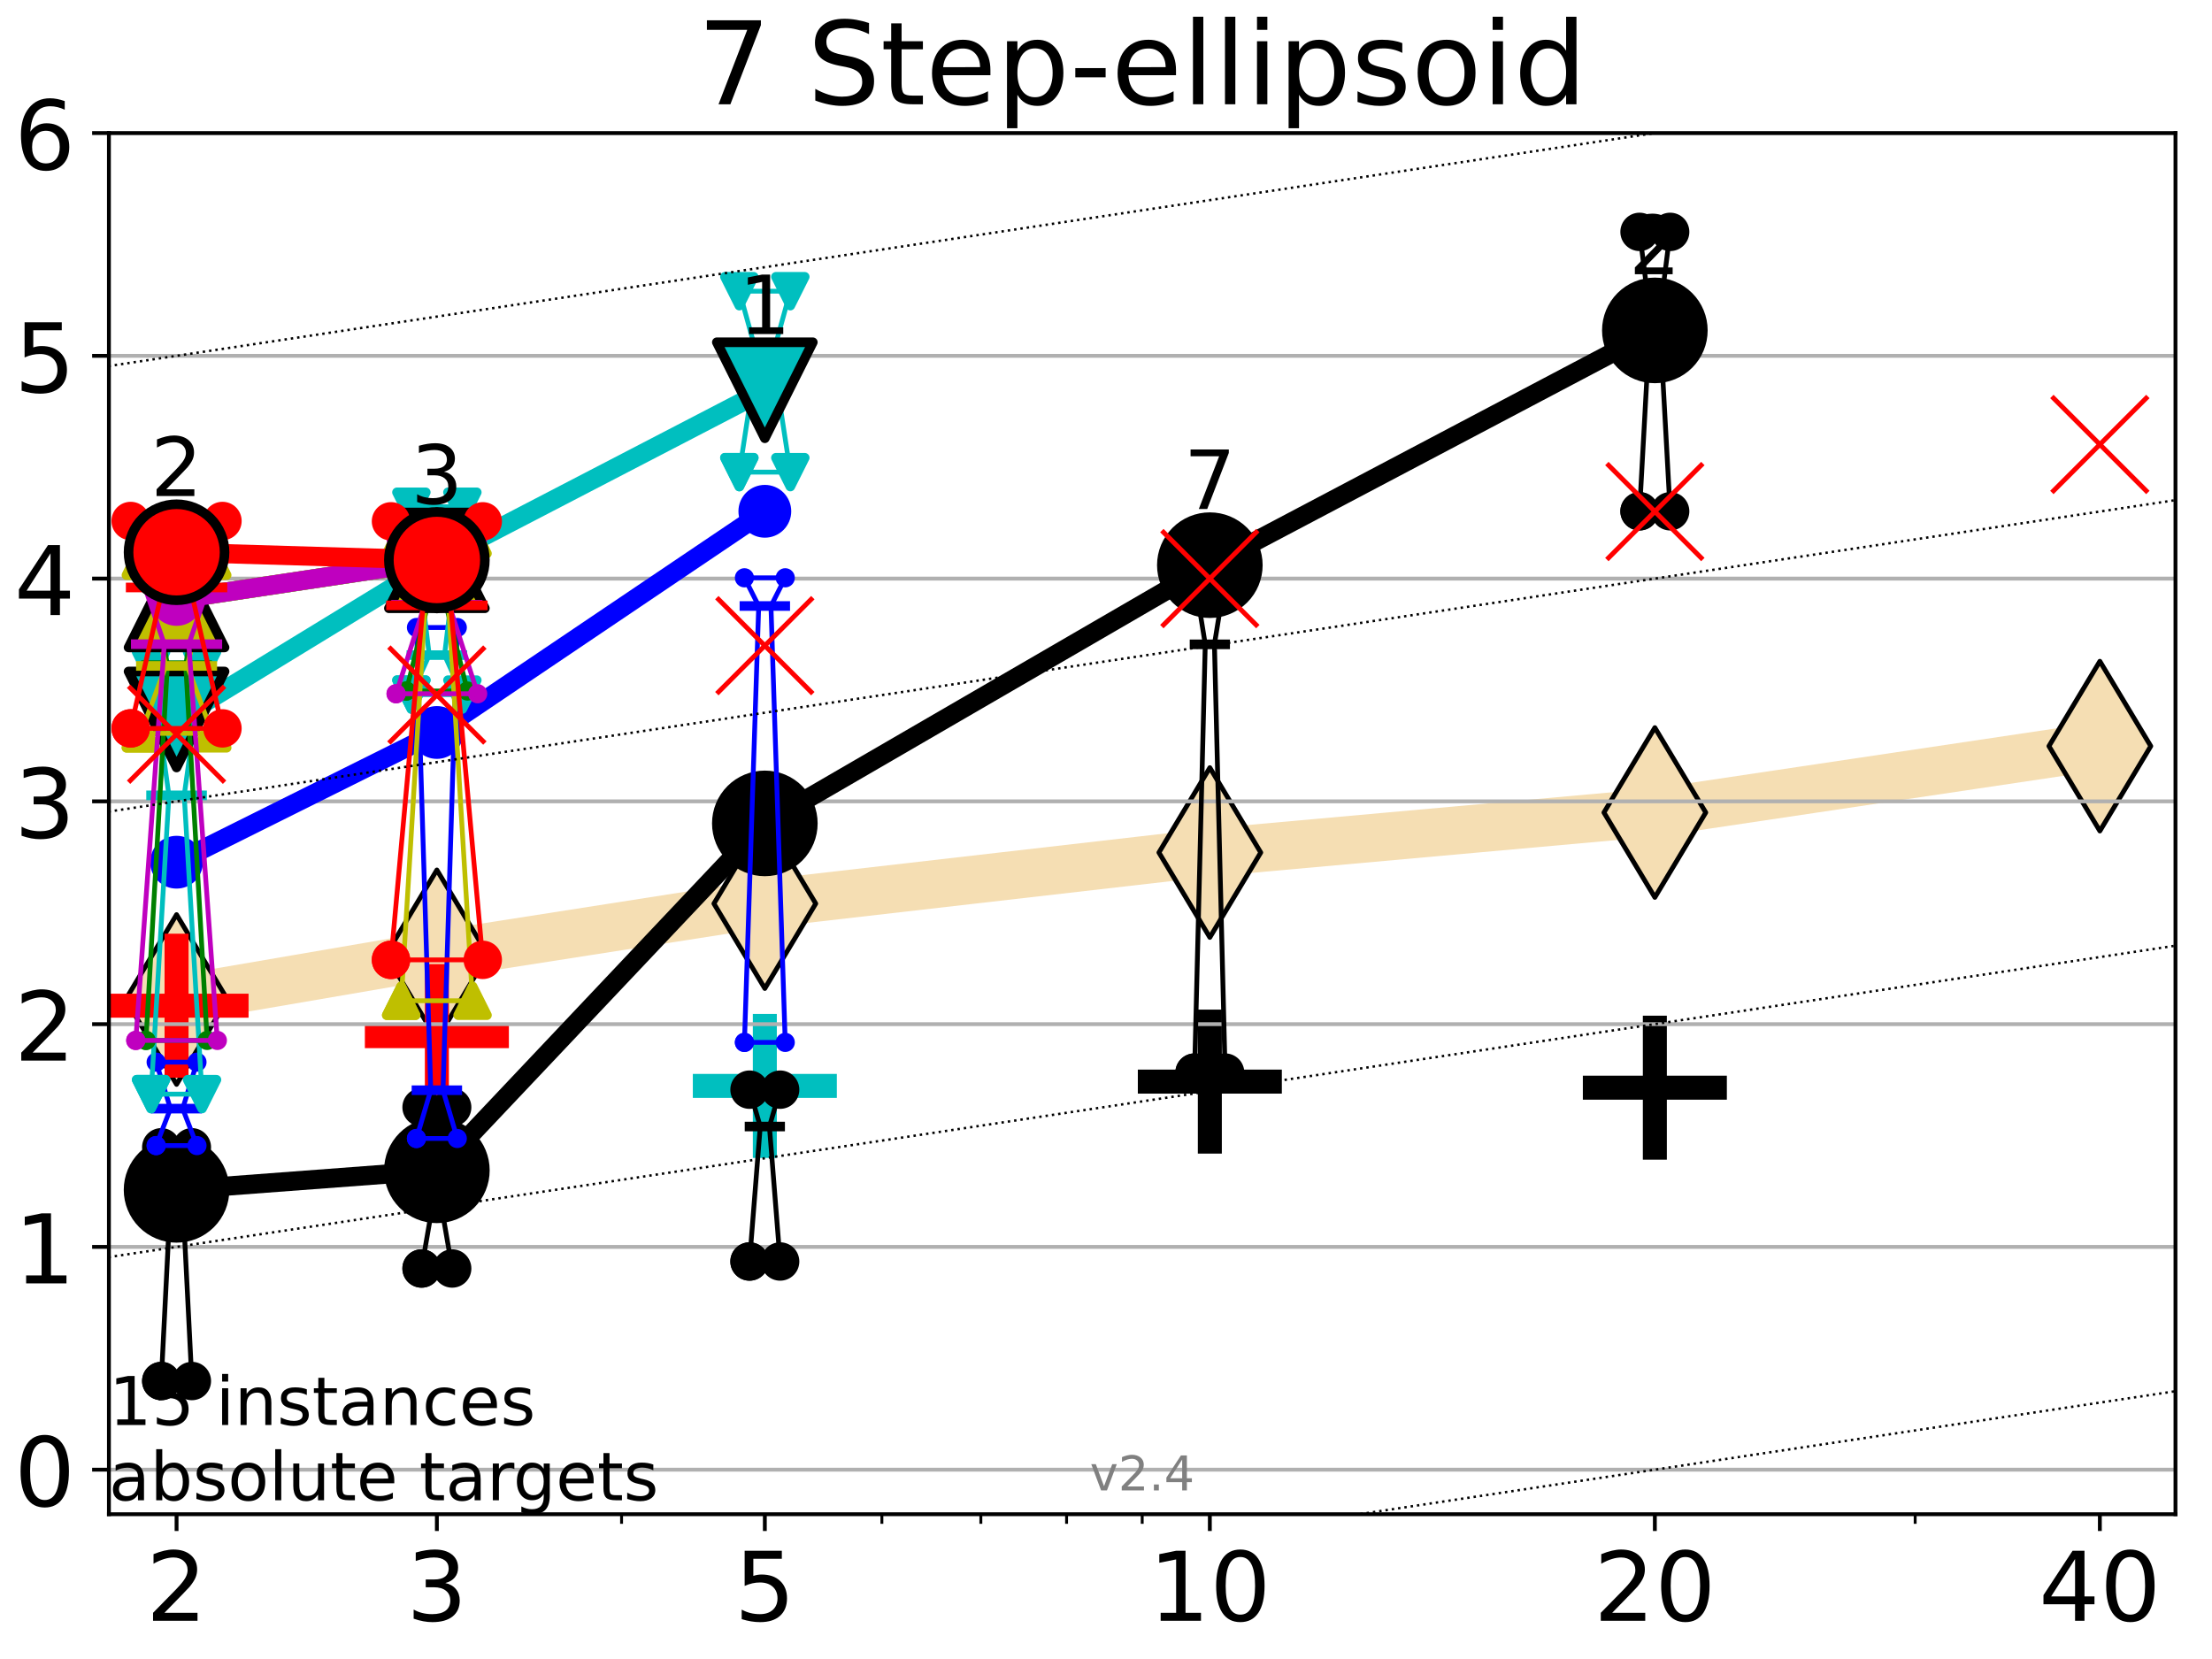<?xml version="1.0" encoding="utf-8" standalone="no"?>
<!DOCTYPE svg PUBLIC "-//W3C//DTD SVG 1.1//EN"
  "http://www.w3.org/Graphics/SVG/1.1/DTD/svg11.dtd">
<!-- Created with matplotlib (https://matplotlib.org/) -->
<svg height="345.6pt" version="1.1" viewBox="0 0 460.8 345.6" width="460.8pt" xmlns="http://www.w3.org/2000/svg" xmlns:xlink="http://www.w3.org/1999/xlink">
 <defs>
  <style type="text/css">*{stroke-linecap:butt;stroke-linejoin:round;}</style>
 </defs>
 <g id="figure_1">
  <g id="patch_1">
   <path d="M 0 345.6 
L 460.8 345.6 
L 460.8 0 
L 0 0 
z
" style="fill:#ffffff;"/>
  </g>
  <g id="axes_1">
   <g id="patch_2">
    <path d="M 22.69 315.44 
L 453.192 315.44 
L 453.192 27.72 
L 22.69 27.72 
z
" style="fill:#ffffff;"/>
   </g>
   <g id="line2d_1">
    <path clip-path="url(#pb4ee388219)" d="M 36.781 208.214 
L 91.009 198.911 
L 159.329 188.236 
L 252.032 177.597 
L 344.736 169.262 
L 437.439 155.432 
" style="fill:none;stroke:#f5deb3;stroke-linecap:square;stroke-width:10;"/>
    <defs>
     <path d="M -0 17.678 
L 10.607 0 
L 0 -17.678 
L -10.607 -0 
z
" id="me7c5d4f918" style="stroke:#000000;stroke-linejoin:miter;"/>
    </defs>
    <g clip-path="url(#pb4ee388219)">
     <use style="fill:#f5deb3;stroke:#000000;stroke-linejoin:miter;" x="36.781" xlink:href="#me7c5d4f918" y="208.214"/>
     <use style="fill:#f5deb3;stroke:#000000;stroke-linejoin:miter;" x="91.009" xlink:href="#me7c5d4f918" y="198.911"/>
     <use style="fill:#f5deb3;stroke:#000000;stroke-linejoin:miter;" x="159.329" xlink:href="#me7c5d4f918" y="188.236"/>
     <use style="fill:#f5deb3;stroke:#000000;stroke-linejoin:miter;" x="252.032" xlink:href="#me7c5d4f918" y="177.597"/>
     <use style="fill:#f5deb3;stroke:#000000;stroke-linejoin:miter;" x="344.736" xlink:href="#me7c5d4f918" y="169.262"/>
     <use style="fill:#f5deb3;stroke:#000000;stroke-linejoin:miter;" x="437.439" xlink:href="#me7c5d4f918" y="155.432"/>
    </g>
   </g>
   <g id="line2d_2">
    <defs>
     <path d="M -15 0 
L 15 0 
M 0 15 
L 0 -15 
" id="m75d0fea037" style="stroke:#00bfbf;stroke-width:5;"/>
    </defs>
    <g clip-path="url(#pb4ee388219)">
     <use style="fill:#00bfbf;stroke:#00bfbf;stroke-width:5;" x="159.329" xlink:href="#m75d0fea037" y="226.217"/>
    </g>
   </g>
   <g id="line2d_3">
    <defs>
     <path d="M -15 0 
L 15 0 
M 0 15 
L 0 -15 
" id="mcc0f6abd89" style="stroke:#000000;stroke-width:5;"/>
    </defs>
    <g clip-path="url(#pb4ee388219)">
     <use style="stroke:#000000;stroke-width:5;" x="252.032" xlink:href="#mcc0f6abd89" y="225.322"/>
    </g>
   </g>
   <g id="line2d_4">
    <g clip-path="url(#pb4ee388219)">
     <use style="stroke:#000000;stroke-width:5;" x="344.736" xlink:href="#mcc0f6abd89" y="226.583"/>
    </g>
   </g>
   <g id="line2d_5">
    <defs>
     <path d="M -15 0 
L 15 0 
M 0 15 
L 0 -15 
" id="m96f6a6eb17" style="stroke:#ff0000;stroke-width:5;"/>
    </defs>
    <g clip-path="url(#pb4ee388219)">
     <use style="fill:#ff0000;stroke:#ff0000;stroke-width:5;" x="36.781" xlink:href="#m96f6a6eb17" y="209.504"/>
    </g>
   </g>
   <g id="line2d_6">
    <g clip-path="url(#pb4ee388219)">
     <use style="fill:#ff0000;stroke:#ff0000;stroke-width:5;" x="91.009" xlink:href="#m96f6a6eb17" y="215.846"/>
    </g>
   </g>
   <g id="matplotlib.axis_1">
    <g id="xtick_1">
     <g id="line2d_7">
      <defs>
       <path d="M 0 0 
L 0 3.5 
" id="mf4e83349a0" style="stroke:#000000;stroke-width:0.8;"/>
      </defs>
      <g>
       <use style="stroke:#000000;stroke-width:0.8;" x="36.781" xlink:href="#mf4e83349a0" y="315.44"/>
      </g>
     </g>
     <g id="text_1">
      <!-- 2 -->
      <g transform="translate(30.419 337.637)scale(0.2 -0.2)">
       <defs>
        <path d="M 19.188 8.297 
L 53.609 8.297 
L 53.609 0 
L 7.328 0 
L 7.328 8.297 
Q 12.938 14.109 22.625 23.891 
Q 32.328 33.688 34.812 36.531 
Q 39.547 41.844 41.422 45.531 
Q 43.312 49.219 43.312 52.781 
Q 43.312 58.594 39.234 62.25 
Q 35.156 65.922 28.609 65.922 
Q 23.969 65.922 18.812 64.312 
Q 13.672 62.703 7.812 59.422 
L 7.812 69.391 
Q 13.766 71.781 18.938 73 
Q 24.125 74.219 28.422 74.219 
Q 39.75 74.219 46.484 68.547 
Q 53.219 62.891 53.219 53.422 
Q 53.219 48.922 51.531 44.891 
Q 49.859 40.875 45.406 35.406 
Q 44.188 33.984 37.641 27.219 
Q 31.109 20.453 19.188 8.297 
z
" id="DejaVuSans-50"/>
       </defs>
       <use xlink:href="#DejaVuSans-50"/>
      </g>
     </g>
    </g>
    <g id="xtick_2">
     <g id="line2d_8">
      <g>
       <use style="stroke:#000000;stroke-width:0.8;" x="91.009" xlink:href="#mf4e83349a0" y="315.44"/>
      </g>
     </g>
     <g id="text_2">
      <!-- 3 -->
      <g transform="translate(84.647 337.637)scale(0.2 -0.2)">
       <defs>
        <path d="M 40.578 39.312 
Q 47.656 37.797 51.625 33 
Q 55.609 28.219 55.609 21.188 
Q 55.609 10.406 48.188 4.484 
Q 40.766 -1.422 27.094 -1.422 
Q 22.516 -1.422 17.656 -0.516 
Q 12.797 0.391 7.625 2.203 
L 7.625 11.719 
Q 11.719 9.328 16.594 8.109 
Q 21.484 6.891 26.812 6.891 
Q 36.078 6.891 40.938 10.547 
Q 45.797 14.203 45.797 21.188 
Q 45.797 27.641 41.281 31.266 
Q 36.766 34.906 28.719 34.906 
L 20.219 34.906 
L 20.219 43.016 
L 29.109 43.016 
Q 36.375 43.016 40.234 45.922 
Q 44.094 48.828 44.094 54.297 
Q 44.094 59.906 40.109 62.906 
Q 36.141 65.922 28.719 65.922 
Q 24.656 65.922 20.016 65.031 
Q 15.375 64.156 9.812 62.312 
L 9.812 71.094 
Q 15.438 72.656 20.344 73.438 
Q 25.25 74.219 29.594 74.219 
Q 40.828 74.219 47.359 69.109 
Q 53.906 64.016 53.906 55.328 
Q 53.906 49.266 50.438 45.094 
Q 46.969 40.922 40.578 39.312 
z
" id="DejaVuSans-51"/>
       </defs>
       <use xlink:href="#DejaVuSans-51"/>
      </g>
     </g>
    </g>
    <g id="xtick_3">
     <g id="line2d_9">
      <g>
       <use style="stroke:#000000;stroke-width:0.8;" x="159.329" xlink:href="#mf4e83349a0" y="315.44"/>
      </g>
     </g>
     <g id="text_3">
      <!-- 5 -->
      <g transform="translate(152.966 337.637)scale(0.2 -0.2)">
       <defs>
        <path d="M 10.797 72.906 
L 49.516 72.906 
L 49.516 64.594 
L 19.828 64.594 
L 19.828 46.734 
Q 21.969 47.469 24.109 47.828 
Q 26.266 48.188 28.422 48.188 
Q 40.625 48.188 47.75 41.5 
Q 54.891 34.812 54.891 23.391 
Q 54.891 11.625 47.562 5.094 
Q 40.234 -1.422 26.906 -1.422 
Q 22.312 -1.422 17.547 -0.641 
Q 12.797 0.141 7.719 1.703 
L 7.719 11.625 
Q 12.109 9.234 16.797 8.062 
Q 21.484 6.891 26.703 6.891 
Q 35.156 6.891 40.078 11.328 
Q 45.016 15.766 45.016 23.391 
Q 45.016 31 40.078 35.438 
Q 35.156 39.891 26.703 39.891 
Q 22.75 39.891 18.812 39.016 
Q 14.891 38.141 10.797 36.281 
z
" id="DejaVuSans-53"/>
       </defs>
       <use xlink:href="#DejaVuSans-53"/>
      </g>
     </g>
    </g>
    <g id="xtick_4">
     <g id="line2d_10">
      <g>
       <use style="stroke:#000000;stroke-width:0.8;" x="252.032" xlink:href="#mf4e83349a0" y="315.44"/>
      </g>
     </g>
     <g id="text_4">
      <!-- 10 -->
      <g transform="translate(239.307 337.637)scale(0.2 -0.2)">
       <defs>
        <path d="M 12.406 8.297 
L 28.516 8.297 
L 28.516 63.922 
L 10.984 60.406 
L 10.984 69.391 
L 28.422 72.906 
L 38.281 72.906 
L 38.281 8.297 
L 54.391 8.297 
L 54.391 0 
L 12.406 0 
z
" id="DejaVuSans-49"/>
        <path d="M 31.781 66.406 
Q 24.172 66.406 20.328 58.906 
Q 16.5 51.422 16.5 36.375 
Q 16.5 21.391 20.328 13.891 
Q 24.172 6.391 31.781 6.391 
Q 39.453 6.391 43.281 13.891 
Q 47.125 21.391 47.125 36.375 
Q 47.125 51.422 43.281 58.906 
Q 39.453 66.406 31.781 66.406 
z
M 31.781 74.219 
Q 44.047 74.219 50.516 64.516 
Q 56.984 54.828 56.984 36.375 
Q 56.984 17.969 50.516 8.266 
Q 44.047 -1.422 31.781 -1.422 
Q 19.531 -1.422 13.062 8.266 
Q 6.594 17.969 6.594 36.375 
Q 6.594 54.828 13.062 64.516 
Q 19.531 74.219 31.781 74.219 
z
" id="DejaVuSans-48"/>
       </defs>
       <use xlink:href="#DejaVuSans-49"/>
       <use x="63.623" xlink:href="#DejaVuSans-48"/>
      </g>
     </g>
    </g>
    <g id="xtick_5">
     <g id="line2d_11">
      <g>
       <use style="stroke:#000000;stroke-width:0.8;" x="344.736" xlink:href="#mf4e83349a0" y="315.44"/>
      </g>
     </g>
     <g id="text_5">
      <!-- 20 -->
      <g transform="translate(332.011 337.637)scale(0.2 -0.2)">
       <use xlink:href="#DejaVuSans-50"/>
       <use x="63.623" xlink:href="#DejaVuSans-48"/>
      </g>
     </g>
    </g>
    <g id="xtick_6">
     <g id="line2d_12">
      <g>
       <use style="stroke:#000000;stroke-width:0.8;" x="437.439" xlink:href="#mf4e83349a0" y="315.44"/>
      </g>
     </g>
     <g id="text_6">
      <!-- 40 -->
      <g transform="translate(424.714 337.637)scale(0.2 -0.2)">
       <defs>
        <path d="M 37.797 64.312 
L 12.891 25.391 
L 37.797 25.391 
z
M 35.203 72.906 
L 47.609 72.906 
L 47.609 25.391 
L 58.016 25.391 
L 58.016 17.188 
L 47.609 17.188 
L 47.609 0 
L 37.797 0 
L 37.797 17.188 
L 4.891 17.188 
L 4.891 26.703 
z
" id="DejaVuSans-52"/>
       </defs>
       <use xlink:href="#DejaVuSans-52"/>
       <use x="63.623" xlink:href="#DejaVuSans-48"/>
      </g>
     </g>
    </g>
    <g id="xtick_7">
     <g id="line2d_13">
      <defs>
       <path d="M 0 0 
L 0 2 
" id="m84a61b583d" style="stroke:#000000;stroke-width:0.6;"/>
      </defs>
      <g>
       <use style="stroke:#000000;stroke-width:0.6;" x="129.485" xlink:href="#m84a61b583d" y="315.44"/>
      </g>
     </g>
    </g>
    <g id="xtick_8">
     <g id="line2d_14">
      <g>
       <use style="stroke:#000000;stroke-width:0.6;" x="183.713" xlink:href="#m84a61b583d" y="315.44"/>
      </g>
     </g>
    </g>
    <g id="xtick_9">
     <g id="line2d_15">
      <g>
       <use style="stroke:#000000;stroke-width:0.6;" x="204.329" xlink:href="#m84a61b583d" y="315.44"/>
      </g>
     </g>
    </g>
    <g id="xtick_10">
     <g id="line2d_16">
      <g>
       <use style="stroke:#000000;stroke-width:0.6;" x="222.188" xlink:href="#m84a61b583d" y="315.44"/>
      </g>
     </g>
    </g>
    <g id="xtick_11">
     <g id="line2d_17">
      <g>
       <use style="stroke:#000000;stroke-width:0.6;" x="237.941" xlink:href="#m84a61b583d" y="315.44"/>
      </g>
     </g>
    </g>
    <g id="xtick_12">
     <g id="line2d_18">
      <g>
       <use style="stroke:#000000;stroke-width:0.6;" x="398.964" xlink:href="#m84a61b583d" y="315.44"/>
      </g>
     </g>
    </g>
   </g>
   <g id="matplotlib.axis_2">
    <g id="ytick_1">
     <g id="line2d_19">
      <path clip-path="url(#pb4ee388219)" d="M 22.69 306.159 
L 453.192 306.159 
" style="fill:none;stroke:#b0b0b0;stroke-linecap:square;stroke-width:0.8;"/>
     </g>
     <g id="line2d_20">
      <defs>
       <path d="M 0 0 
L -3.5 0 
" id="m30044b2f3a" style="stroke:#000000;stroke-width:0.8;"/>
      </defs>
      <g>
       <use style="stroke:#000000;stroke-width:0.8;" x="22.69" xlink:href="#m30044b2f3a" y="306.159"/>
      </g>
     </g>
     <g id="text_7">
      <!-- 0 -->
      <g transform="translate(2.965 313.757)scale(0.2 -0.2)">
       <use xlink:href="#DejaVuSans-48"/>
      </g>
     </g>
    </g>
    <g id="ytick_2">
     <g id="line2d_21">
      <path clip-path="url(#pb4ee388219)" d="M 22.69 259.752 
L 453.192 259.752 
" style="fill:none;stroke:#b0b0b0;stroke-linecap:square;stroke-width:0.8;"/>
     </g>
     <g id="line2d_22">
      <g>
       <use style="stroke:#000000;stroke-width:0.8;" x="22.69" xlink:href="#m30044b2f3a" y="259.752"/>
      </g>
     </g>
     <g id="text_8">
      <!-- 1 -->
      <g transform="translate(2.965 267.351)scale(0.2 -0.2)">
       <use xlink:href="#DejaVuSans-49"/>
      </g>
     </g>
    </g>
    <g id="ytick_3">
     <g id="line2d_23">
      <path clip-path="url(#pb4ee388219)" d="M 22.69 213.346 
L 453.192 213.346 
" style="fill:none;stroke:#b0b0b0;stroke-linecap:square;stroke-width:0.8;"/>
     </g>
     <g id="line2d_24">
      <g>
       <use style="stroke:#000000;stroke-width:0.8;" x="22.69" xlink:href="#m30044b2f3a" y="213.346"/>
      </g>
     </g>
     <g id="text_9">
      <!-- 2 -->
      <g transform="translate(2.965 220.944)scale(0.2 -0.2)">
       <use xlink:href="#DejaVuSans-50"/>
      </g>
     </g>
    </g>
    <g id="ytick_4">
     <g id="line2d_25">
      <path clip-path="url(#pb4ee388219)" d="M 22.69 166.939 
L 453.192 166.939 
" style="fill:none;stroke:#b0b0b0;stroke-linecap:square;stroke-width:0.8;"/>
     </g>
     <g id="line2d_26">
      <g>
       <use style="stroke:#000000;stroke-width:0.8;" x="22.69" xlink:href="#m30044b2f3a" y="166.939"/>
      </g>
     </g>
     <g id="text_10">
      <!-- 3 -->
      <g transform="translate(2.965 174.538)scale(0.2 -0.2)">
       <use xlink:href="#DejaVuSans-51"/>
      </g>
     </g>
    </g>
    <g id="ytick_5">
     <g id="line2d_27">
      <path clip-path="url(#pb4ee388219)" d="M 22.69 120.533 
L 453.192 120.533 
" style="fill:none;stroke:#b0b0b0;stroke-linecap:square;stroke-width:0.8;"/>
     </g>
     <g id="line2d_28">
      <g>
       <use style="stroke:#000000;stroke-width:0.8;" x="22.69" xlink:href="#m30044b2f3a" y="120.533"/>
      </g>
     </g>
     <g id="text_11">
      <!-- 4 -->
      <g transform="translate(2.965 128.131)scale(0.2 -0.2)">
       <use xlink:href="#DejaVuSans-52"/>
      </g>
     </g>
    </g>
    <g id="ytick_6">
     <g id="line2d_29">
      <path clip-path="url(#pb4ee388219)" d="M 22.69 74.126 
L 453.192 74.126 
" style="fill:none;stroke:#b0b0b0;stroke-linecap:square;stroke-width:0.8;"/>
     </g>
     <g id="line2d_30">
      <g>
       <use style="stroke:#000000;stroke-width:0.8;" x="22.69" xlink:href="#m30044b2f3a" y="74.126"/>
      </g>
     </g>
     <g id="text_12">
      <!-- 5 -->
      <g transform="translate(2.965 81.725)scale(0.2 -0.2)">
       <use xlink:href="#DejaVuSans-53"/>
      </g>
     </g>
    </g>
    <g id="ytick_7">
     <g id="line2d_31">
      <path clip-path="url(#pb4ee388219)" d="M 22.69 27.72 
L 453.192 27.72 
" style="fill:none;stroke:#b0b0b0;stroke-linecap:square;stroke-width:0.8;"/>
     </g>
     <g id="line2d_32">
      <g>
       <use style="stroke:#000000;stroke-width:0.8;" x="22.69" xlink:href="#m30044b2f3a" y="27.72"/>
      </g>
     </g>
     <g id="text_13">
      <!-- 6 -->
      <g transform="translate(2.965 35.318)scale(0.2 -0.2)">
       <defs>
        <path d="M 33.016 40.375 
Q 26.375 40.375 22.484 35.828 
Q 18.609 31.297 18.609 23.391 
Q 18.609 15.531 22.484 10.953 
Q 26.375 6.391 33.016 6.391 
Q 39.656 6.391 43.531 10.953 
Q 47.406 15.531 47.406 23.391 
Q 47.406 31.297 43.531 35.828 
Q 39.656 40.375 33.016 40.375 
z
M 52.594 71.297 
L 52.594 62.312 
Q 48.875 64.062 45.094 64.984 
Q 41.312 65.922 37.594 65.922 
Q 27.828 65.922 22.672 59.328 
Q 17.531 52.734 16.797 39.406 
Q 19.672 43.656 24.016 45.922 
Q 28.375 48.188 33.594 48.188 
Q 44.578 48.188 50.953 41.516 
Q 57.328 34.859 57.328 23.391 
Q 57.328 12.156 50.688 5.359 
Q 44.047 -1.422 33.016 -1.422 
Q 20.359 -1.422 13.672 8.266 
Q 6.984 17.969 6.984 36.375 
Q 6.984 53.656 15.188 63.938 
Q 23.391 74.219 37.203 74.219 
Q 40.922 74.219 44.703 73.484 
Q 48.484 72.75 52.594 71.297 
z
" id="DejaVuSans-54"/>
       </defs>
       <use xlink:href="#DejaVuSans-54"/>
      </g>
     </g>
    </g>
   </g>
   <g id="line2d_33">
    <path clip-path="url(#pb4ee388219)" d="M 33.594 287.692 
L 35.825 243.409 
L 33.594 239.001 
L 39.968 239.001 
L 37.737 243.409 
L 39.968 287.692 
L 33.594 287.692 
" style="fill:none;stroke:#000000;stroke-linecap:square;"/>
   </g>
   <g id="line2d_34">
    <path clip-path="url(#pb4ee388219)" d="M 33.594 287.692 
L 39.968 287.692 
L 39.968 239.001 
L 33.594 239.001 
L 33.594 287.692 
" style="fill:none;"/>
    <defs>
     <path d="M 0 3 
C 0.796 3 1.559 2.684 2.121 2.121 
C 2.684 1.559 3 0.796 3 0 
C 3 -0.796 2.684 -1.559 2.121 -2.121 
C 1.559 -2.684 0.796 -3 0 -3 
C -0.796 -3 -1.559 -2.684 -2.121 -2.121 
C -2.684 -1.559 -3 -0.796 -3 0 
C -3 0.796 -2.684 1.559 -2.121 2.121 
C -1.559 2.684 -0.796 3 0 3 
z
" id="m44fa00c031" style="stroke:#000000;stroke-width:2;"/>
    </defs>
    <g clip-path="url(#pb4ee388219)">
     <use style="stroke:#000000;stroke-width:2;" x="33.594" xlink:href="#m44fa00c031" y="287.692"/>
     <use style="stroke:#000000;stroke-width:2;" x="39.968" xlink:href="#m44fa00c031" y="287.692"/>
     <use style="stroke:#000000;stroke-width:2;" x="39.968" xlink:href="#m44fa00c031" y="239.001"/>
     <use style="stroke:#000000;stroke-width:2;" x="33.594" xlink:href="#m44fa00c031" y="239.001"/>
     <use style="stroke:#000000;stroke-width:2;" x="33.594" xlink:href="#m44fa00c031" y="287.692"/>
    </g>
   </g>
   <g id="line2d_35">
    <path clip-path="url(#pb4ee388219)" d="M 33.594 243.409 
L 39.968 243.409 
" style="fill:none;stroke:#000000;stroke-linecap:square;stroke-width:2;"/>
   </g>
   <g id="line2d_36">
    <path clip-path="url(#pb4ee388219)" d="M 87.823 264.25 
L 90.053 251.358 
L 87.823 230.67 
L 94.196 230.67 
L 91.965 251.358 
L 94.196 264.25 
L 87.823 264.25 
" style="fill:none;stroke:#000000;stroke-linecap:square;"/>
   </g>
   <g id="line2d_37">
    <path clip-path="url(#pb4ee388219)" d="M 87.823 264.25 
L 94.196 264.25 
L 94.196 230.67 
L 87.823 230.67 
L 87.823 264.25 
" style="fill:none;"/>
    <g clip-path="url(#pb4ee388219)">
     <use style="stroke:#000000;stroke-width:2;" x="87.823" xlink:href="#m44fa00c031" y="264.25"/>
     <use style="stroke:#000000;stroke-width:2;" x="94.196" xlink:href="#m44fa00c031" y="264.25"/>
     <use style="stroke:#000000;stroke-width:2;" x="94.196" xlink:href="#m44fa00c031" y="230.67"/>
     <use style="stroke:#000000;stroke-width:2;" x="87.823" xlink:href="#m44fa00c031" y="230.67"/>
     <use style="stroke:#000000;stroke-width:2;" x="87.823" xlink:href="#m44fa00c031" y="264.25"/>
    </g>
   </g>
   <g id="line2d_38">
    <path clip-path="url(#pb4ee388219)" d="M 87.823 251.358 
L 94.196 251.358 
" style="fill:none;stroke:#000000;stroke-linecap:square;stroke-width:2;"/>
   </g>
   <g id="line2d_39">
    <path clip-path="url(#pb4ee388219)" d="M 156.142 262.792 
L 158.373 234.677 
L 156.142 226.996 
L 162.515 226.996 
L 160.285 234.677 
L 162.515 262.792 
L 156.142 262.792 
" style="fill:none;stroke:#000000;stroke-linecap:square;"/>
   </g>
   <g id="line2d_40">
    <path clip-path="url(#pb4ee388219)" d="M 156.142 262.792 
L 162.515 262.792 
L 162.515 226.996 
L 156.142 226.996 
L 156.142 262.792 
" style="fill:none;"/>
    <g clip-path="url(#pb4ee388219)">
     <use style="stroke:#000000;stroke-width:2;" x="156.142" xlink:href="#m44fa00c031" y="262.792"/>
     <use style="stroke:#000000;stroke-width:2;" x="162.515" xlink:href="#m44fa00c031" y="262.792"/>
     <use style="stroke:#000000;stroke-width:2;" x="162.515" xlink:href="#m44fa00c031" y="226.996"/>
     <use style="stroke:#000000;stroke-width:2;" x="156.142" xlink:href="#m44fa00c031" y="226.996"/>
     <use style="stroke:#000000;stroke-width:2;" x="156.142" xlink:href="#m44fa00c031" y="262.792"/>
    </g>
   </g>
   <g id="line2d_41">
    <path clip-path="url(#pb4ee388219)" d="M 156.142 234.677 
L 162.515 234.677 
" style="fill:none;stroke:#000000;stroke-linecap:square;stroke-width:2;"/>
   </g>
   <g id="line2d_42">
    <path clip-path="url(#pb4ee388219)" d="M 248.845 223.44 
L 251.076 134.232 
L 248.845 120.392 
L 255.219 120.392 
L 252.988 134.232 
L 255.219 223.44 
L 248.845 223.44 
" style="fill:none;stroke:#000000;stroke-linecap:square;"/>
   </g>
   <g id="line2d_43">
    <path clip-path="url(#pb4ee388219)" d="M 248.845 223.44 
L 255.219 223.44 
L 255.219 120.392 
L 248.845 120.392 
L 248.845 223.44 
" style="fill:none;"/>
    <g clip-path="url(#pb4ee388219)">
     <use style="stroke:#000000;stroke-width:2;" x="248.845" xlink:href="#m44fa00c031" y="223.44"/>
     <use style="stroke:#000000;stroke-width:2;" x="255.219" xlink:href="#m44fa00c031" y="223.44"/>
     <use style="stroke:#000000;stroke-width:2;" x="255.219" xlink:href="#m44fa00c031" y="120.392"/>
     <use style="stroke:#000000;stroke-width:2;" x="248.845" xlink:href="#m44fa00c031" y="120.392"/>
     <use style="stroke:#000000;stroke-width:2;" x="248.845" xlink:href="#m44fa00c031" y="223.44"/>
    </g>
   </g>
   <g id="line2d_44">
    <path clip-path="url(#pb4ee388219)" d="M 248.845 134.232 
L 255.219 134.232 
" style="fill:none;stroke:#000000;stroke-linecap:square;stroke-width:2;"/>
   </g>
   <g id="line2d_45">
    <path clip-path="url(#pb4ee388219)" d="M 341.549 106.509 
L 343.78 65.947 
L 341.549 48.307 
L 347.923 48.307 
L 345.692 65.947 
L 347.923 106.509 
L 341.549 106.509 
" style="fill:none;stroke:#000000;stroke-linecap:square;"/>
   </g>
   <g id="line2d_46">
    <path clip-path="url(#pb4ee388219)" d="M 341.549 106.509 
L 347.923 106.509 
L 347.923 48.307 
L 341.549 48.307 
L 341.549 106.509 
" style="fill:none;"/>
    <g clip-path="url(#pb4ee388219)">
     <use style="stroke:#000000;stroke-width:2;" x="341.549" xlink:href="#m44fa00c031" y="106.509"/>
     <use style="stroke:#000000;stroke-width:2;" x="347.923" xlink:href="#m44fa00c031" y="106.509"/>
     <use style="stroke:#000000;stroke-width:2;" x="347.923" xlink:href="#m44fa00c031" y="48.307"/>
     <use style="stroke:#000000;stroke-width:2;" x="341.549" xlink:href="#m44fa00c031" y="48.307"/>
     <use style="stroke:#000000;stroke-width:2;" x="341.549" xlink:href="#m44fa00c031" y="106.509"/>
    </g>
   </g>
   <g id="line2d_47">
    <path clip-path="url(#pb4ee388219)" d="M 341.549 65.947 
L 347.923 65.947 
" style="fill:none;stroke:#000000;stroke-linecap:square;stroke-width:2;"/>
   </g>
   <g id="line2d_48">
    <path clip-path="url(#pb4ee388219)" d="M 36.781 247.869 
L 91.009 243.801 
" style="fill:none;stroke:#000000;stroke-linecap:square;stroke-width:4;"/>
   </g>
   <g id="line2d_49">
    <path clip-path="url(#pb4ee388219)" d="M 91.009 243.801 
L 159.329 171.528 
" style="fill:none;stroke:#000000;stroke-linecap:square;stroke-width:4;"/>
   </g>
   <g id="line2d_50">
    <path clip-path="url(#pb4ee388219)" d="M 159.329 171.528 
L 252.032 117.736 
" style="fill:none;stroke:#000000;stroke-linecap:square;stroke-width:4;"/>
   </g>
   <g id="line2d_51">
    <path clip-path="url(#pb4ee388219)" d="M 252.032 117.736 
L 344.736 68.83 
" style="fill:none;stroke:#000000;stroke-linecap:square;stroke-width:4;"/>
   </g>
   <g id="line2d_52">
    <path clip-path="url(#pb4ee388219)" d="M 36.781 247.869 
L 91.009 243.801 
L 159.329 171.528 
L 252.032 117.736 
L 344.736 68.83 
" style="fill:none;"/>
    <defs>
     <path d="M 0 10 
C 2.652 10 5.196 8.946 7.071 7.071 
C 8.946 5.196 10 2.652 10 0 
C 10 -2.652 8.946 -5.196 7.071 -7.071 
C 5.196 -8.946 2.652 -10 0 -10 
C -2.652 -10 -5.196 -8.946 -7.071 -7.071 
C -8.946 -5.196 -10 -2.652 -10 0 
C -10 2.652 -8.946 5.196 -7.071 7.071 
C -5.196 8.946 -2.652 10 0 10 
z
" id="meca37a47fb" style="stroke:#000000;stroke-width:2;"/>
    </defs>
    <g clip-path="url(#pb4ee388219)">
     <use style="stroke:#000000;stroke-width:2;" x="36.781" xlink:href="#meca37a47fb" y="247.869"/>
     <use style="stroke:#000000;stroke-width:2;" x="91.009" xlink:href="#meca37a47fb" y="243.801"/>
     <use style="stroke:#000000;stroke-width:2;" x="159.329" xlink:href="#meca37a47fb" y="171.528"/>
     <use style="stroke:#000000;stroke-width:2;" x="252.032" xlink:href="#meca37a47fb" y="117.736"/>
     <use style="stroke:#000000;stroke-width:2;" x="344.736" xlink:href="#meca37a47fb" y="68.83"/>
    </g>
   </g>
   <g id="line2d_53">
    <path clip-path="url(#pb4ee388219)" d="M 32.532 238.645 
L 35.507 230.95 
L 32.532 221.267 
L 41.03 221.267 
L 38.056 230.95 
L 41.03 238.645 
L 32.532 238.645 
" style="fill:none;stroke:#0000ff;stroke-linecap:square;"/>
   </g>
   <g id="line2d_54">
    <path clip-path="url(#pb4ee388219)" d="M 32.532 238.645 
L 41.03 238.645 
L 41.03 221.267 
L 32.532 221.267 
L 32.532 238.645 
" style="fill:none;"/>
    <defs>
     <path d="M 0 1.5 
C 0.398 1.5 0.779 1.342 1.061 1.061 
C 1.342 0.779 1.5 0.398 1.5 0 
C 1.5 -0.398 1.342 -0.779 1.061 -1.061 
C 0.779 -1.342 0.398 -1.5 0 -1.5 
C -0.398 -1.5 -0.779 -1.342 -1.061 -1.061 
C -1.342 -0.779 -1.5 -0.398 -1.5 0 
C -1.5 0.398 -1.342 0.779 -1.061 1.061 
C -0.779 1.342 -0.398 1.5 0 1.5 
z
" id="md2294f4a99" style="stroke:#0000ff;"/>
    </defs>
    <g clip-path="url(#pb4ee388219)">
     <use style="fill:#0000ff;stroke:#0000ff;" x="32.532" xlink:href="#md2294f4a99" y="238.645"/>
     <use style="fill:#0000ff;stroke:#0000ff;" x="41.03" xlink:href="#md2294f4a99" y="238.645"/>
     <use style="fill:#0000ff;stroke:#0000ff;" x="41.03" xlink:href="#md2294f4a99" y="221.267"/>
     <use style="fill:#0000ff;stroke:#0000ff;" x="32.532" xlink:href="#md2294f4a99" y="221.267"/>
     <use style="fill:#0000ff;stroke:#0000ff;" x="32.532" xlink:href="#md2294f4a99" y="238.645"/>
    </g>
   </g>
   <g id="line2d_55">
    <path clip-path="url(#pb4ee388219)" d="M 32.532 230.95 
L 41.03 230.95 
" style="fill:none;stroke:#0000ff;stroke-linecap:square;stroke-width:2;"/>
   </g>
   <g id="line2d_56">
    <path clip-path="url(#pb4ee388219)" d="M 86.76 237.168 
L 89.735 227.115 
L 86.76 130.719 
L 95.258 130.719 
L 92.284 227.115 
L 95.258 237.168 
L 86.76 237.168 
" style="fill:none;stroke:#0000ff;stroke-linecap:square;"/>
   </g>
   <g id="line2d_57">
    <path clip-path="url(#pb4ee388219)" d="M 86.76 237.168 
L 95.258 237.168 
L 95.258 130.719 
L 86.76 130.719 
L 86.76 237.168 
" style="fill:none;"/>
    <g clip-path="url(#pb4ee388219)">
     <use style="fill:#0000ff;stroke:#0000ff;" x="86.76" xlink:href="#md2294f4a99" y="237.168"/>
     <use style="fill:#0000ff;stroke:#0000ff;" x="95.258" xlink:href="#md2294f4a99" y="237.168"/>
     <use style="fill:#0000ff;stroke:#0000ff;" x="95.258" xlink:href="#md2294f4a99" y="130.719"/>
     <use style="fill:#0000ff;stroke:#0000ff;" x="86.76" xlink:href="#md2294f4a99" y="130.719"/>
     <use style="fill:#0000ff;stroke:#0000ff;" x="86.76" xlink:href="#md2294f4a99" y="237.168"/>
    </g>
   </g>
   <g id="line2d_58">
    <path clip-path="url(#pb4ee388219)" d="M 86.76 227.115 
L 95.258 227.115 
" style="fill:none;stroke:#0000ff;stroke-linecap:square;stroke-width:2;"/>
   </g>
   <g id="line2d_59">
    <path clip-path="url(#pb4ee388219)" d="M 155.08 217.15 
L 158.054 126.241 
L 155.08 120.366 
L 163.578 120.366 
L 160.603 126.241 
L 163.578 217.15 
L 155.08 217.15 
" style="fill:none;stroke:#0000ff;stroke-linecap:square;"/>
   </g>
   <g id="line2d_60">
    <path clip-path="url(#pb4ee388219)" d="M 155.08 217.15 
L 163.578 217.15 
L 163.578 120.366 
L 155.08 120.366 
L 155.08 217.15 
" style="fill:none;"/>
    <g clip-path="url(#pb4ee388219)">
     <use style="fill:#0000ff;stroke:#0000ff;" x="155.08" xlink:href="#md2294f4a99" y="217.15"/>
     <use style="fill:#0000ff;stroke:#0000ff;" x="163.578" xlink:href="#md2294f4a99" y="217.15"/>
     <use style="fill:#0000ff;stroke:#0000ff;" x="163.578" xlink:href="#md2294f4a99" y="120.366"/>
     <use style="fill:#0000ff;stroke:#0000ff;" x="155.08" xlink:href="#md2294f4a99" y="120.366"/>
     <use style="fill:#0000ff;stroke:#0000ff;" x="155.08" xlink:href="#md2294f4a99" y="217.15"/>
    </g>
   </g>
   <g id="line2d_61">
    <path clip-path="url(#pb4ee388219)" d="M 155.08 126.241 
L 163.578 126.241 
" style="fill:none;stroke:#0000ff;stroke-linecap:square;stroke-width:2;"/>
   </g>
   <g id="line2d_62">
    <path clip-path="url(#pb4ee388219)" d="M 36.781 179.613 
L 91.009 152.59 
" style="fill:none;stroke:#0000ff;stroke-linecap:square;stroke-width:4;"/>
   </g>
   <g id="line2d_63">
    <path clip-path="url(#pb4ee388219)" d="M 91.009 152.59 
L 159.329 106.51 
" style="fill:none;stroke:#0000ff;stroke-linecap:square;stroke-width:4;"/>
   </g>
   <g id="line2d_64">
    <path clip-path="url(#pb4ee388219)" d="M 36.781 179.613 
L 91.009 152.59 
L 159.329 106.51 
" style="fill:none;"/>
    <defs>
     <path d="M 0 5 
C 1.326 5 2.598 4.473 3.536 3.536 
C 4.473 2.598 5 1.326 5 0 
C 5 -1.326 4.473 -2.598 3.536 -3.536 
C 2.598 -4.473 1.326 -5 0 -5 
C -1.326 -5 -2.598 -4.473 -3.536 -3.536 
C -4.473 -2.598 -5 -1.326 -5 0 
C -5 1.326 -4.473 2.598 -3.536 3.536 
C -2.598 4.473 -1.326 5 0 5 
z
" id="m04af0ba48a" style="stroke:#0000ff;"/>
    </defs>
    <g clip-path="url(#pb4ee388219)">
     <use style="fill:#0000ff;stroke:#0000ff;" x="36.781" xlink:href="#m04af0ba48a" y="179.613"/>
     <use style="fill:#0000ff;stroke:#0000ff;" x="91.009" xlink:href="#m04af0ba48a" y="152.59"/>
     <use style="fill:#0000ff;stroke:#0000ff;" x="159.329" xlink:href="#m04af0ba48a" y="106.51"/>
    </g>
   </g>
   <g id="line2d_65">
    <path clip-path="url(#pb4ee388219)" d="M 31.47 227.929 
L 35.188 165.684 
L 31.47 138.844 
L 42.093 138.844 
L 38.375 165.684 
L 42.093 227.929 
L 31.47 227.929 
" style="fill:none;stroke:#00bfbf;stroke-linecap:square;"/>
   </g>
   <g id="line2d_66">
    <path clip-path="url(#pb4ee388219)" d="M 31.47 227.929 
L 42.093 227.929 
L 42.093 138.844 
L 31.47 138.844 
L 31.47 227.929 
" style="fill:none;"/>
    <defs>
     <path d="M -0 3 
L 3 -3 
L -3 -3 
z
" id="m7a66277911" style="stroke:#00bfbf;stroke-linejoin:miter;stroke-width:2;"/>
    </defs>
    <g clip-path="url(#pb4ee388219)">
     <use style="fill:#00bfbf;stroke:#00bfbf;stroke-linejoin:miter;stroke-width:2;" x="31.47" xlink:href="#m7a66277911" y="227.929"/>
     <use style="fill:#00bfbf;stroke:#00bfbf;stroke-linejoin:miter;stroke-width:2;" x="42.093" xlink:href="#m7a66277911" y="227.929"/>
     <use style="fill:#00bfbf;stroke:#00bfbf;stroke-linejoin:miter;stroke-width:2;" x="42.093" xlink:href="#m7a66277911" y="138.844"/>
     <use style="fill:#00bfbf;stroke:#00bfbf;stroke-linejoin:miter;stroke-width:2;" x="31.47" xlink:href="#m7a66277911" y="138.844"/>
     <use style="fill:#00bfbf;stroke:#00bfbf;stroke-linejoin:miter;stroke-width:2;" x="31.47" xlink:href="#m7a66277911" y="227.929"/>
    </g>
   </g>
   <g id="line2d_67">
    <path clip-path="url(#pb4ee388219)" d="M 31.47 165.684 
L 42.093 165.684 
" style="fill:none;stroke:#00bfbf;stroke-linecap:square;stroke-width:2;"/>
   </g>
   <g id="line2d_68">
    <path clip-path="url(#pb4ee388219)" d="M 85.698 144.693 
L 89.416 136.471 
L 85.698 105.559 
L 96.321 105.559 
L 92.603 136.471 
L 96.321 144.693 
L 85.698 144.693 
" style="fill:none;stroke:#00bfbf;stroke-linecap:square;"/>
   </g>
   <g id="line2d_69">
    <path clip-path="url(#pb4ee388219)" d="M 85.698 144.693 
L 96.321 144.693 
L 96.321 105.559 
L 85.698 105.559 
L 85.698 144.693 
" style="fill:none;"/>
    <g clip-path="url(#pb4ee388219)">
     <use style="fill:#00bfbf;stroke:#00bfbf;stroke-linejoin:miter;stroke-width:2;" x="85.698" xlink:href="#m7a66277911" y="144.693"/>
     <use style="fill:#00bfbf;stroke:#00bfbf;stroke-linejoin:miter;stroke-width:2;" x="96.321" xlink:href="#m7a66277911" y="144.693"/>
     <use style="fill:#00bfbf;stroke:#00bfbf;stroke-linejoin:miter;stroke-width:2;" x="96.321" xlink:href="#m7a66277911" y="105.559"/>
     <use style="fill:#00bfbf;stroke:#00bfbf;stroke-linejoin:miter;stroke-width:2;" x="85.698" xlink:href="#m7a66277911" y="105.559"/>
     <use style="fill:#00bfbf;stroke:#00bfbf;stroke-linejoin:miter;stroke-width:2;" x="85.698" xlink:href="#m7a66277911" y="144.693"/>
    </g>
   </g>
   <g id="line2d_70">
    <path clip-path="url(#pb4ee388219)" d="M 85.698 136.471 
L 96.321 136.471 
" style="fill:none;stroke:#00bfbf;stroke-linecap:square;stroke-width:2;"/>
   </g>
   <g id="line2d_71">
    <path clip-path="url(#pb4ee388219)" d="M 154.017 98.355 
L 157.735 74.115 
L 154.017 60.661 
L 164.64 60.661 
L 160.922 74.115 
L 164.64 98.355 
L 154.017 98.355 
" style="fill:none;stroke:#00bfbf;stroke-linecap:square;"/>
   </g>
   <g id="line2d_72">
    <path clip-path="url(#pb4ee388219)" d="M 154.017 98.355 
L 164.64 98.355 
L 164.64 60.661 
L 154.017 60.661 
L 154.017 98.355 
" style="fill:none;"/>
    <g clip-path="url(#pb4ee388219)">
     <use style="fill:#00bfbf;stroke:#00bfbf;stroke-linejoin:miter;stroke-width:2;" x="154.017" xlink:href="#m7a66277911" y="98.355"/>
     <use style="fill:#00bfbf;stroke:#00bfbf;stroke-linejoin:miter;stroke-width:2;" x="164.64" xlink:href="#m7a66277911" y="98.355"/>
     <use style="fill:#00bfbf;stroke:#00bfbf;stroke-linejoin:miter;stroke-width:2;" x="164.64" xlink:href="#m7a66277911" y="60.661"/>
     <use style="fill:#00bfbf;stroke:#00bfbf;stroke-linejoin:miter;stroke-width:2;" x="154.017" xlink:href="#m7a66277911" y="60.661"/>
     <use style="fill:#00bfbf;stroke:#00bfbf;stroke-linejoin:miter;stroke-width:2;" x="154.017" xlink:href="#m7a66277911" y="98.355"/>
    </g>
   </g>
   <g id="line2d_73">
    <path clip-path="url(#pb4ee388219)" d="M 154.017 74.115 
L 164.64 74.115 
" style="fill:none;stroke:#00bfbf;stroke-linecap:square;stroke-width:2;"/>
   </g>
   <g id="line2d_74">
    <path clip-path="url(#pb4ee388219)" d="M 36.781 149.882 
L 91.009 116.765 
" style="fill:none;stroke:#00bfbf;stroke-linecap:square;stroke-width:4;"/>
   </g>
   <g id="line2d_75">
    <path clip-path="url(#pb4ee388219)" d="M 91.009 116.765 
L 159.329 81.299 
" style="fill:none;stroke:#00bfbf;stroke-linecap:square;stroke-width:4;"/>
   </g>
   <g id="line2d_76">
    <path clip-path="url(#pb4ee388219)" d="M 36.781 149.882 
L 91.009 116.765 
L 159.329 81.299 
" style="fill:none;"/>
    <defs>
     <path d="M -0 10 
L 10 -10 
L -10 -10 
z
" id="me937c3451c" style="stroke:#000000;stroke-linejoin:miter;stroke-width:2;"/>
    </defs>
    <g clip-path="url(#pb4ee388219)">
     <use style="fill:#00bfbf;stroke:#000000;stroke-linejoin:miter;stroke-width:2;" x="36.781" xlink:href="#me937c3451c" y="149.882"/>
     <use style="fill:#00bfbf;stroke:#000000;stroke-linejoin:miter;stroke-width:2;" x="91.009" xlink:href="#me937c3451c" y="116.765"/>
     <use style="fill:#00bfbf;stroke:#000000;stroke-linejoin:miter;stroke-width:2;" x="159.329" xlink:href="#me937c3451c" y="81.299"/>
    </g>
   </g>
   <g id="line2d_77">
    <path clip-path="url(#pb4ee388219)" d="M 30.408 216.74 
L 34.869 138.564 
L 30.408 111.022 
L 43.155 111.022 
L 38.693 138.564 
L 43.155 216.74 
L 30.408 216.74 
" style="fill:none;stroke:#008000;stroke-linecap:square;"/>
   </g>
   <g id="line2d_78">
    <path clip-path="url(#pb4ee388219)" d="M 30.408 216.74 
L 43.155 216.74 
L 43.155 111.022 
L 30.408 111.022 
L 30.408 216.74 
" style="fill:none;"/>
    <defs>
     <path d="M 0 1.5 
C 0.398 1.5 0.779 1.342 1.061 1.061 
C 1.342 0.779 1.5 0.398 1.5 0 
C 1.5 -0.398 1.342 -0.779 1.061 -1.061 
C 0.779 -1.342 0.398 -1.5 0 -1.5 
C -0.398 -1.5 -0.779 -1.342 -1.061 -1.061 
C -1.342 -0.779 -1.5 -0.398 -1.5 0 
C -1.5 0.398 -1.342 0.779 -1.061 1.061 
C -0.779 1.342 -0.398 1.5 0 1.5 
z
" id="m5bb2db3036" style="stroke:#008000;"/>
    </defs>
    <g clip-path="url(#pb4ee388219)">
     <use style="fill:#008000;stroke:#008000;" x="30.408" xlink:href="#m5bb2db3036" y="216.74"/>
     <use style="fill:#008000;stroke:#008000;" x="43.155" xlink:href="#m5bb2db3036" y="216.74"/>
     <use style="fill:#008000;stroke:#008000;" x="43.155" xlink:href="#m5bb2db3036" y="111.022"/>
     <use style="fill:#008000;stroke:#008000;" x="30.408" xlink:href="#m5bb2db3036" y="111.022"/>
     <use style="fill:#008000;stroke:#008000;" x="30.408" xlink:href="#m5bb2db3036" y="216.74"/>
    </g>
   </g>
   <g id="line2d_79">
    <path clip-path="url(#pb4ee388219)" d="M 30.408 138.564 
L 43.155 138.564 
" style="fill:none;stroke:#008000;stroke-linecap:square;stroke-width:2;"/>
   </g>
   <g id="line2d_80">
    <path clip-path="url(#pb4ee388219)" d="M 84.636 143.954 
L 89.097 126.058 
L 84.636 122.367 
L 97.383 122.367 
L 92.921 126.058 
L 97.383 143.954 
L 84.636 143.954 
" style="fill:none;stroke:#008000;stroke-linecap:square;"/>
   </g>
   <g id="line2d_81">
    <path clip-path="url(#pb4ee388219)" d="M 84.636 143.954 
L 97.383 143.954 
L 97.383 122.367 
L 84.636 122.367 
L 84.636 143.954 
" style="fill:none;"/>
    <g clip-path="url(#pb4ee388219)">
     <use style="fill:#008000;stroke:#008000;" x="84.636" xlink:href="#m5bb2db3036" y="143.954"/>
     <use style="fill:#008000;stroke:#008000;" x="97.383" xlink:href="#m5bb2db3036" y="143.954"/>
     <use style="fill:#008000;stroke:#008000;" x="97.383" xlink:href="#m5bb2db3036" y="122.367"/>
     <use style="fill:#008000;stroke:#008000;" x="84.636" xlink:href="#m5bb2db3036" y="122.367"/>
     <use style="fill:#008000;stroke:#008000;" x="84.636" xlink:href="#m5bb2db3036" y="143.954"/>
    </g>
   </g>
   <g id="line2d_82">
    <path clip-path="url(#pb4ee388219)" d="M 84.636 126.058 
L 97.383 126.058 
" style="fill:none;stroke:#008000;stroke-linecap:square;stroke-width:2;"/>
   </g>
   <g id="line2d_83">
    <path clip-path="url(#pb4ee388219)" d="M 36.781 124.888 
L 91.009 116.73 
" style="fill:none;stroke:#008000;stroke-linecap:square;stroke-width:4;"/>
   </g>
   <g id="line2d_84">
    <path clip-path="url(#pb4ee388219)" d="M 36.781 124.888 
L 91.009 116.73 
" style="fill:none;"/>
    <defs>
     <path d="M 0 5 
C 1.326 5 2.598 4.473 3.536 3.536 
C 4.473 2.598 5 1.326 5 0 
C 5 -1.326 4.473 -2.598 3.536 -3.536 
C 2.598 -4.473 1.326 -5 0 -5 
C -1.326 -5 -2.598 -4.473 -3.536 -3.536 
C -4.473 -2.598 -5 -1.326 -5 0 
C -5 1.326 -4.473 2.598 -3.536 3.536 
C -2.598 4.473 -1.326 5 0 5 
z
" id="me854fb71de" style="stroke:#008000;"/>
    </defs>
    <g clip-path="url(#pb4ee388219)">
     <use style="fill:#008000;stroke:#008000;" x="36.781" xlink:href="#me854fb71de" y="124.888"/>
     <use style="fill:#008000;stroke:#008000;" x="91.009" xlink:href="#me854fb71de" y="116.73"/>
    </g>
   </g>
   <g id="line2d_85">
    <path clip-path="url(#pb4ee388219)" d="M 29.345 152.769 
L 34.55 138.727 
L 29.345 116.812 
L 44.217 116.812 
L 39.012 138.727 
L 44.217 152.769 
L 29.345 152.769 
" style="fill:none;stroke:#bfbf00;stroke-linecap:square;"/>
   </g>
   <g id="line2d_86">
    <path clip-path="url(#pb4ee388219)" d="M 29.345 152.769 
L 44.217 152.769 
L 44.217 116.812 
L 29.345 116.812 
L 29.345 152.769 
" style="fill:none;"/>
    <defs>
     <path d="M 0 -3 
L -3 3 
L 3 3 
z
" id="mae808edbbc" style="stroke:#bfbf00;stroke-linejoin:miter;stroke-width:2;"/>
    </defs>
    <g clip-path="url(#pb4ee388219)">
     <use style="fill:#bfbf00;stroke:#bfbf00;stroke-linejoin:miter;stroke-width:2;" x="29.345" xlink:href="#mae808edbbc" y="152.769"/>
     <use style="fill:#bfbf00;stroke:#bfbf00;stroke-linejoin:miter;stroke-width:2;" x="44.217" xlink:href="#mae808edbbc" y="152.769"/>
     <use style="fill:#bfbf00;stroke:#bfbf00;stroke-linejoin:miter;stroke-width:2;" x="44.217" xlink:href="#mae808edbbc" y="116.812"/>
     <use style="fill:#bfbf00;stroke:#bfbf00;stroke-linejoin:miter;stroke-width:2;" x="29.345" xlink:href="#mae808edbbc" y="116.812"/>
     <use style="fill:#bfbf00;stroke:#bfbf00;stroke-linejoin:miter;stroke-width:2;" x="29.345" xlink:href="#mae808edbbc" y="152.769"/>
    </g>
   </g>
   <g id="line2d_87">
    <path clip-path="url(#pb4ee388219)" d="M 29.345 138.727 
L 44.217 138.727 
" style="fill:none;stroke:#bfbf00;stroke-linecap:square;stroke-width:2;"/>
   </g>
   <g id="line2d_88">
    <path clip-path="url(#pb4ee388219)" d="M 83.574 208.476 
L 88.779 122.419 
L 83.574 112.3 
L 98.445 112.3 
L 93.24 122.419 
L 98.445 208.476 
L 83.574 208.476 
" style="fill:none;stroke:#bfbf00;stroke-linecap:square;"/>
   </g>
   <g id="line2d_89">
    <path clip-path="url(#pb4ee388219)" d="M 83.574 208.476 
L 98.445 208.476 
L 98.445 112.3 
L 83.574 112.3 
L 83.574 208.476 
" style="fill:none;"/>
    <g clip-path="url(#pb4ee388219)">
     <use style="fill:#bfbf00;stroke:#bfbf00;stroke-linejoin:miter;stroke-width:2;" x="83.574" xlink:href="#mae808edbbc" y="208.476"/>
     <use style="fill:#bfbf00;stroke:#bfbf00;stroke-linejoin:miter;stroke-width:2;" x="98.445" xlink:href="#mae808edbbc" y="208.476"/>
     <use style="fill:#bfbf00;stroke:#bfbf00;stroke-linejoin:miter;stroke-width:2;" x="98.445" xlink:href="#mae808edbbc" y="112.3"/>
     <use style="fill:#bfbf00;stroke:#bfbf00;stroke-linejoin:miter;stroke-width:2;" x="83.574" xlink:href="#mae808edbbc" y="112.3"/>
     <use style="fill:#bfbf00;stroke:#bfbf00;stroke-linejoin:miter;stroke-width:2;" x="83.574" xlink:href="#mae808edbbc" y="208.476"/>
    </g>
   </g>
   <g id="line2d_90">
    <path clip-path="url(#pb4ee388219)" d="M 83.574 122.419 
L 98.445 122.419 
" style="fill:none;stroke:#bfbf00;stroke-linecap:square;stroke-width:2;"/>
   </g>
   <g id="line2d_91">
    <path clip-path="url(#pb4ee388219)" d="M 36.781 124.875 
L 91.009 116.714 
" style="fill:none;stroke:#bfbf00;stroke-linecap:square;stroke-width:4;"/>
   </g>
   <g id="line2d_92">
    <path clip-path="url(#pb4ee388219)" d="M 36.781 124.875 
L 91.009 116.714 
" style="fill:none;"/>
    <defs>
     <path d="M 0 -10 
L -10 10 
L 10 10 
z
" id="mc3224bcb2d" style="stroke:#000000;stroke-linejoin:miter;stroke-width:2;"/>
    </defs>
    <g clip-path="url(#pb4ee388219)">
     <use style="fill:#bfbf00;stroke:#000000;stroke-linejoin:miter;stroke-width:2;" x="36.781" xlink:href="#mc3224bcb2d" y="124.875"/>
     <use style="fill:#bfbf00;stroke:#000000;stroke-linejoin:miter;stroke-width:2;" x="91.009" xlink:href="#mc3224bcb2d" y="116.714"/>
    </g>
   </g>
   <g id="line2d_93">
    <path clip-path="url(#pb4ee388219)" d="M 28.283 216.74 
L 34.232 134.191 
L 28.283 116.812 
L 45.279 116.812 
L 39.331 134.191 
L 45.279 216.74 
L 28.283 216.74 
" style="fill:none;stroke:#bf00bf;stroke-linecap:square;"/>
   </g>
   <g id="line2d_94">
    <path clip-path="url(#pb4ee388219)" d="M 28.283 216.74 
L 45.279 216.74 
L 45.279 116.812 
L 28.283 116.812 
L 28.283 216.74 
" style="fill:none;"/>
    <defs>
     <path d="M 0 1.5 
C 0.398 1.5 0.779 1.342 1.061 1.061 
C 1.342 0.779 1.5 0.398 1.5 0 
C 1.5 -0.398 1.342 -0.779 1.061 -1.061 
C 0.779 -1.342 0.398 -1.5 0 -1.5 
C -0.398 -1.5 -0.779 -1.342 -1.061 -1.061 
C -1.342 -0.779 -1.5 -0.398 -1.5 0 
C -1.5 0.398 -1.342 0.779 -1.061 1.061 
C -0.779 1.342 -0.398 1.5 0 1.5 
z
" id="m7c5291c9fa" style="stroke:#bf00bf;"/>
    </defs>
    <g clip-path="url(#pb4ee388219)">
     <use style="fill:#bf00bf;stroke:#bf00bf;" x="28.283" xlink:href="#m7c5291c9fa" y="216.74"/>
     <use style="fill:#bf00bf;stroke:#bf00bf;" x="45.279" xlink:href="#m7c5291c9fa" y="216.74"/>
     <use style="fill:#bf00bf;stroke:#bf00bf;" x="45.279" xlink:href="#m7c5291c9fa" y="116.812"/>
     <use style="fill:#bf00bf;stroke:#bf00bf;" x="28.283" xlink:href="#m7c5291c9fa" y="116.812"/>
     <use style="fill:#bf00bf;stroke:#bf00bf;" x="28.283" xlink:href="#m7c5291c9fa" y="216.74"/>
    </g>
   </g>
   <g id="line2d_95">
    <path clip-path="url(#pb4ee388219)" d="M 28.283 134.191 
L 45.279 134.191 
" style="fill:none;stroke:#bf00bf;stroke-linecap:square;stroke-width:2;"/>
   </g>
   <g id="line2d_96">
    <path clip-path="url(#pb4ee388219)" d="M 82.511 144.52 
L 88.46 125.985 
L 82.511 112.248 
L 99.507 112.248 
L 93.559 125.985 
L 99.507 144.52 
L 82.511 144.52 
" style="fill:none;stroke:#bf00bf;stroke-linecap:square;"/>
   </g>
   <g id="line2d_97">
    <path clip-path="url(#pb4ee388219)" d="M 82.511 144.52 
L 99.507 144.52 
L 99.507 112.248 
L 82.511 112.248 
L 82.511 144.52 
" style="fill:none;"/>
    <g clip-path="url(#pb4ee388219)">
     <use style="fill:#bf00bf;stroke:#bf00bf;" x="82.511" xlink:href="#m7c5291c9fa" y="144.52"/>
     <use style="fill:#bf00bf;stroke:#bf00bf;" x="99.507" xlink:href="#m7c5291c9fa" y="144.52"/>
     <use style="fill:#bf00bf;stroke:#bf00bf;" x="99.507" xlink:href="#m7c5291c9fa" y="112.248"/>
     <use style="fill:#bf00bf;stroke:#bf00bf;" x="82.511" xlink:href="#m7c5291c9fa" y="112.248"/>
     <use style="fill:#bf00bf;stroke:#bf00bf;" x="82.511" xlink:href="#m7c5291c9fa" y="144.52"/>
    </g>
   </g>
   <g id="line2d_98">
    <path clip-path="url(#pb4ee388219)" d="M 82.511 125.985 
L 99.507 125.985 
" style="fill:none;stroke:#bf00bf;stroke-linecap:square;stroke-width:2;"/>
   </g>
   <g id="line2d_99">
    <path clip-path="url(#pb4ee388219)" d="M 36.781 124.875 
L 91.009 116.714 
" style="fill:none;stroke:#bf00bf;stroke-linecap:square;stroke-width:4;"/>
   </g>
   <g id="line2d_100">
    <path clip-path="url(#pb4ee388219)" d="M 36.781 124.875 
L 91.009 116.714 
" style="fill:none;"/>
    <defs>
     <path d="M 0 5 
C 1.326 5 2.598 4.473 3.536 3.536 
C 4.473 2.598 5 1.326 5 0 
C 5 -1.326 4.473 -2.598 3.536 -3.536 
C 2.598 -4.473 1.326 -5 0 -5 
C -1.326 -5 -2.598 -4.473 -3.536 -3.536 
C -4.473 -2.598 -5 -1.326 -5 0 
C -5 1.326 -4.473 2.598 -3.536 3.536 
C -2.598 4.473 -1.326 5 0 5 
z
" id="mfcbb1cd7c3" style="stroke:#bf00bf;"/>
    </defs>
    <g clip-path="url(#pb4ee388219)">
     <use style="fill:#bf00bf;stroke:#bf00bf;" x="36.781" xlink:href="#mfcbb1cd7c3" y="124.875"/>
     <use style="fill:#bf00bf;stroke:#bf00bf;" x="91.009" xlink:href="#mfcbb1cd7c3" y="116.714"/>
    </g>
   </g>
   <g id="line2d_101">
    <path clip-path="url(#pb4ee388219)" d="M 27.221 151.734 
L 33.913 122.381 
L 27.221 108.532 
L 46.342 108.532 
L 39.649 122.381 
L 46.342 151.734 
L 27.221 151.734 
" style="fill:none;stroke:#ff0000;stroke-linecap:square;"/>
   </g>
   <g id="line2d_102">
    <path clip-path="url(#pb4ee388219)" d="M 27.221 151.734 
L 46.342 151.734 
L 46.342 108.532 
L 27.221 108.532 
L 27.221 151.734 
" style="fill:none;"/>
    <defs>
     <path d="M 0 3 
C 0.796 3 1.559 2.684 2.121 2.121 
C 2.684 1.559 3 0.796 3 0 
C 3 -0.796 2.684 -1.559 2.121 -2.121 
C 1.559 -2.684 0.796 -3 0 -3 
C -0.796 -3 -1.559 -2.684 -2.121 -2.121 
C -2.684 -1.559 -3 -0.796 -3 0 
C -3 0.796 -2.684 1.559 -2.121 2.121 
C -1.559 2.684 -0.796 3 0 3 
z
" id="mf427afe4f0" style="stroke:#ff0000;stroke-width:2;"/>
    </defs>
    <g clip-path="url(#pb4ee388219)">
     <use style="fill:#ff0000;stroke:#ff0000;stroke-width:2;" x="27.221" xlink:href="#mf427afe4f0" y="151.734"/>
     <use style="fill:#ff0000;stroke:#ff0000;stroke-width:2;" x="46.342" xlink:href="#mf427afe4f0" y="151.734"/>
     <use style="fill:#ff0000;stroke:#ff0000;stroke-width:2;" x="46.342" xlink:href="#mf427afe4f0" y="108.532"/>
     <use style="fill:#ff0000;stroke:#ff0000;stroke-width:2;" x="27.221" xlink:href="#mf427afe4f0" y="108.532"/>
     <use style="fill:#ff0000;stroke:#ff0000;stroke-width:2;" x="27.221" xlink:href="#mf427afe4f0" y="151.734"/>
    </g>
   </g>
   <g id="line2d_103">
    <path clip-path="url(#pb4ee388219)" d="M 27.221 122.381 
L 46.342 122.381 
" style="fill:none;stroke:#ff0000;stroke-linecap:square;stroke-width:2;"/>
   </g>
   <g id="line2d_104">
    <path clip-path="url(#pb4ee388219)" d="M 81.449 199.955 
L 88.141 126.113 
L 81.449 108.602 
L 100.57 108.602 
L 93.877 126.113 
L 100.57 199.955 
L 81.449 199.955 
" style="fill:none;stroke:#ff0000;stroke-linecap:square;"/>
   </g>
   <g id="line2d_105">
    <path clip-path="url(#pb4ee388219)" d="M 81.449 199.955 
L 100.57 199.955 
L 100.57 108.602 
L 81.449 108.602 
L 81.449 199.955 
" style="fill:none;"/>
    <g clip-path="url(#pb4ee388219)">
     <use style="fill:#ff0000;stroke:#ff0000;stroke-width:2;" x="81.449" xlink:href="#mf427afe4f0" y="199.955"/>
     <use style="fill:#ff0000;stroke:#ff0000;stroke-width:2;" x="100.57" xlink:href="#mf427afe4f0" y="199.955"/>
     <use style="fill:#ff0000;stroke:#ff0000;stroke-width:2;" x="100.57" xlink:href="#mf427afe4f0" y="108.602"/>
     <use style="fill:#ff0000;stroke:#ff0000;stroke-width:2;" x="81.449" xlink:href="#mf427afe4f0" y="108.602"/>
     <use style="fill:#ff0000;stroke:#ff0000;stroke-width:2;" x="81.449" xlink:href="#mf427afe4f0" y="199.955"/>
    </g>
   </g>
   <g id="line2d_106">
    <path clip-path="url(#pb4ee388219)" d="M 81.449 126.113 
L 100.57 126.113 
" style="fill:none;stroke:#ff0000;stroke-linecap:square;stroke-width:2;"/>
   </g>
   <g id="line2d_107">
    <path clip-path="url(#pb4ee388219)" d="M 36.781 115.044 
L 91.009 116.655 
" style="fill:none;stroke:#ff0000;stroke-linecap:square;stroke-width:4;"/>
   </g>
   <g id="line2d_108">
    <path clip-path="url(#pb4ee388219)" d="M 36.781 115.044 
L 91.009 116.655 
" style="fill:none;"/>
    <defs>
     <path d="M 0 10 
C 2.652 10 5.196 8.946 7.071 7.071 
C 8.946 5.196 10 2.652 10 0 
C 10 -2.652 8.946 -5.196 7.071 -7.071 
C 5.196 -8.946 2.652 -10 0 -10 
C -2.652 -10 -5.196 -8.946 -7.071 -7.071 
C -8.946 -5.196 -10 -2.652 -10 0 
C -10 2.652 -8.946 5.196 -7.071 7.071 
C -5.196 8.946 -2.652 10 0 10 
z
" id="mf5e3f073cb" style="stroke:#000000;stroke-width:2;"/>
    </defs>
    <g clip-path="url(#pb4ee388219)">
     <use style="fill:#ff0000;stroke:#000000;stroke-width:2;" x="36.781" xlink:href="#mf5e3f073cb" y="115.044"/>
     <use style="fill:#ff0000;stroke:#000000;stroke-width:2;" x="91.009" xlink:href="#mf5e3f073cb" y="116.655"/>
    </g>
   </g>
   <g id="line2d_109"/>
   <g id="line2d_110"/>
   <g id="line2d_111"/>
   <g id="line2d_112"/>
   <g id="line2d_113"/>
   <g id="line2d_114"/>
   <g id="line2d_115"/>
   <g id="line2d_116">
    <defs>
     <path d="M -10 10 
L 10 -10 
M -10 -10 
L 10 10 
" id="m0dedaf0ed7" style="stroke:#ff0000;"/>
    </defs>
    <g clip-path="url(#pb4ee388219)">
     <use style="fill:#ff0000;stroke:#ff0000;" x="36.781" xlink:href="#m0dedaf0ed7" y="152.955"/>
     <use style="fill:#ff0000;stroke:#ff0000;" x="91.009" xlink:href="#m0dedaf0ed7" y="144.791"/>
     <use style="fill:#ff0000;stroke:#ff0000;" x="159.329" xlink:href="#m0dedaf0ed7" y="134.502"/>
     <use style="fill:#ff0000;stroke:#ff0000;" x="252.032" xlink:href="#m0dedaf0ed7" y="120.533"/>
     <use style="fill:#ff0000;stroke:#ff0000;" x="344.736" xlink:href="#m0dedaf0ed7" y="106.563"/>
     <use style="fill:#ff0000;stroke:#ff0000;" x="437.439" xlink:href="#m0dedaf0ed7" y="92.593"/>
    </g>
   </g>
   <g id="line2d_117">
    <path clip-path="url(#pb4ee388219)" d="M 76.366 346.6 
L 461.8 288.518 
" style="fill:none;stroke:#000000;stroke-dasharray:0.5,0.825;stroke-dashoffset:0;stroke-width:0.5;"/>
   </g>
   <g id="line2d_118">
    <path clip-path="url(#pb4ee388219)" d="M -1 265.446 
L 461.8 195.705 
" style="fill:none;stroke:#000000;stroke-dasharray:0.5,0.825;stroke-dashoffset:0;stroke-width:0.5;"/>
   </g>
   <g id="line2d_119">
    <path clip-path="url(#pb4ee388219)" d="M -1 172.633 
L 461.8 102.892 
" style="fill:none;stroke:#000000;stroke-dasharray:0.5,0.825;stroke-dashoffset:0;stroke-width:0.5;"/>
   </g>
   <g id="line2d_120">
    <path clip-path="url(#pb4ee388219)" d="M -1 79.82 
L 461.8 10.079 
" style="fill:none;stroke:#000000;stroke-dasharray:0.5,0.825;stroke-dashoffset:0;stroke-width:0.5;"/>
   </g>
   <g id="line2d_121">
    <path clip-path="url(#pb4ee388219)" style="fill:none;stroke:#000000;stroke-dasharray:0.5,0.825;stroke-dashoffset:0;stroke-width:0.5;"/>
   </g>
   <g id="patch_3">
    <path d="M 22.69 315.44 
L 22.69 27.72 
" style="fill:none;stroke:#000000;stroke-linecap:square;stroke-linejoin:miter;stroke-width:0.8;"/>
   </g>
   <g id="patch_4">
    <path d="M 453.192 315.44 
L 453.192 27.72 
" style="fill:none;stroke:#000000;stroke-linecap:square;stroke-linejoin:miter;stroke-width:0.8;"/>
   </g>
   <g id="patch_5">
    <path d="M 22.69 315.44 
L 453.192 315.44 
" style="fill:none;stroke:#000000;stroke-linecap:square;stroke-linejoin:miter;stroke-width:0.8;"/>
   </g>
   <g id="patch_6">
    <path d="M 22.69 27.72 
L 453.192 27.72 
" style="fill:none;stroke:#000000;stroke-linecap:square;stroke-linejoin:miter;stroke-width:0.8;"/>
   </g>
   <g id="text_14">
    <!-- 1 -->
    <g transform="translate(153.921 69.592)scale(0.17 -0.17)">
     <use xlink:href="#DejaVuSans-49"/>
    </g>
   </g>
   <g id="text_15">
    <!-- 7 -->
    <g transform="translate(246.624 106.028)scale(0.17 -0.17)">
     <defs>
      <path d="M 8.203 72.906 
L 55.078 72.906 
L 55.078 68.703 
L 28.609 0 
L 18.312 0 
L 43.219 64.594 
L 8.203 64.594 
z
" id="DejaVuSans-55"/>
     </defs>
     <use xlink:href="#DejaVuSans-55"/>
    </g>
   </g>
   <g id="text_16">
    <!-- 2 -->
    <g transform="translate(339.328 57.123)scale(0.17 -0.17)">
     <use xlink:href="#DejaVuSans-50"/>
    </g>
   </g>
   <g id="text_17">
    <!-- 2 -->
    <g transform="translate(31.373 103.336)scale(0.17 -0.17)">
     <use xlink:href="#DejaVuSans-50"/>
    </g>
   </g>
   <g id="text_18">
    <!-- 3 -->
    <g transform="translate(85.601 104.948)scale(0.17 -0.17)">
     <use xlink:href="#DejaVuSans-51"/>
    </g>
   </g>
   <g id="text_19">
    <!-- 15 instances -->
    <g transform="translate(22.69 296.851)scale(0.14 -0.14)">
     <defs>
      <path id="DejaVuSans-32"/>
      <path d="M 9.422 54.688 
L 18.406 54.688 
L 18.406 0 
L 9.422 0 
z
M 9.422 75.984 
L 18.406 75.984 
L 18.406 64.594 
L 9.422 64.594 
z
" id="DejaVuSans-105"/>
      <path d="M 54.891 33.016 
L 54.891 0 
L 45.906 0 
L 45.906 32.719 
Q 45.906 40.484 42.875 44.328 
Q 39.844 48.188 33.797 48.188 
Q 26.516 48.188 22.312 43.547 
Q 18.109 38.922 18.109 30.906 
L 18.109 0 
L 9.078 0 
L 9.078 54.688 
L 18.109 54.688 
L 18.109 46.188 
Q 21.344 51.125 25.703 53.562 
Q 30.078 56 35.797 56 
Q 45.219 56 50.047 50.172 
Q 54.891 44.344 54.891 33.016 
z
" id="DejaVuSans-110"/>
      <path d="M 44.281 53.078 
L 44.281 44.578 
Q 40.484 46.531 36.375 47.5 
Q 32.281 48.484 27.875 48.484 
Q 21.188 48.484 17.844 46.438 
Q 14.5 44.391 14.5 40.281 
Q 14.5 37.156 16.891 35.375 
Q 19.281 33.594 26.516 31.984 
L 29.594 31.297 
Q 39.156 29.25 43.188 25.516 
Q 47.219 21.781 47.219 15.094 
Q 47.219 7.469 41.188 3.016 
Q 35.156 -1.422 24.609 -1.422 
Q 20.219 -1.422 15.453 -0.562 
Q 10.688 0.297 5.422 2 
L 5.422 11.281 
Q 10.406 8.688 15.234 7.391 
Q 20.062 6.109 24.812 6.109 
Q 31.156 6.109 34.562 8.281 
Q 37.984 10.453 37.984 14.406 
Q 37.984 18.062 35.516 20.016 
Q 33.062 21.969 24.703 23.781 
L 21.578 24.516 
Q 13.234 26.266 9.516 29.906 
Q 5.812 33.547 5.812 39.891 
Q 5.812 47.609 11.281 51.797 
Q 16.75 56 26.812 56 
Q 31.781 56 36.172 55.266 
Q 40.578 54.547 44.281 53.078 
z
" id="DejaVuSans-115"/>
      <path d="M 18.312 70.219 
L 18.312 54.688 
L 36.812 54.688 
L 36.812 47.703 
L 18.312 47.703 
L 18.312 18.016 
Q 18.312 11.328 20.141 9.422 
Q 21.969 7.516 27.594 7.516 
L 36.812 7.516 
L 36.812 0 
L 27.594 0 
Q 17.188 0 13.234 3.875 
Q 9.281 7.766 9.281 18.016 
L 9.281 47.703 
L 2.688 47.703 
L 2.688 54.688 
L 9.281 54.688 
L 9.281 70.219 
z
" id="DejaVuSans-116"/>
      <path d="M 34.281 27.484 
Q 23.391 27.484 19.188 25 
Q 14.984 22.516 14.984 16.5 
Q 14.984 11.719 18.141 8.906 
Q 21.297 6.109 26.703 6.109 
Q 34.188 6.109 38.703 11.406 
Q 43.219 16.703 43.219 25.484 
L 43.219 27.484 
z
M 52.203 31.203 
L 52.203 0 
L 43.219 0 
L 43.219 8.297 
Q 40.141 3.328 35.547 0.953 
Q 30.953 -1.422 24.312 -1.422 
Q 15.922 -1.422 10.953 3.297 
Q 6 8.016 6 15.922 
Q 6 25.141 12.172 29.828 
Q 18.359 34.516 30.609 34.516 
L 43.219 34.516 
L 43.219 35.406 
Q 43.219 41.609 39.141 45 
Q 35.062 48.391 27.688 48.391 
Q 23 48.391 18.547 47.266 
Q 14.109 46.141 10.016 43.891 
L 10.016 52.203 
Q 14.938 54.109 19.578 55.047 
Q 24.219 56 28.609 56 
Q 40.484 56 46.344 49.844 
Q 52.203 43.703 52.203 31.203 
z
" id="DejaVuSans-97"/>
      <path d="M 48.781 52.594 
L 48.781 44.188 
Q 44.969 46.297 41.141 47.344 
Q 37.312 48.391 33.406 48.391 
Q 24.656 48.391 19.812 42.844 
Q 14.984 37.312 14.984 27.297 
Q 14.984 17.281 19.812 11.734 
Q 24.656 6.203 33.406 6.203 
Q 37.312 6.203 41.141 7.25 
Q 44.969 8.297 48.781 10.406 
L 48.781 2.094 
Q 45.016 0.344 40.984 -0.531 
Q 36.969 -1.422 32.422 -1.422 
Q 20.062 -1.422 12.781 6.344 
Q 5.516 14.109 5.516 27.297 
Q 5.516 40.672 12.859 48.328 
Q 20.219 56 33.016 56 
Q 37.156 56 41.109 55.141 
Q 45.062 54.297 48.781 52.594 
z
" id="DejaVuSans-99"/>
      <path d="M 56.203 29.594 
L 56.203 25.203 
L 14.891 25.203 
Q 15.484 15.922 20.484 11.062 
Q 25.484 6.203 34.422 6.203 
Q 39.594 6.203 44.453 7.469 
Q 49.312 8.734 54.109 11.281 
L 54.109 2.781 
Q 49.266 0.734 44.188 -0.344 
Q 39.109 -1.422 33.891 -1.422 
Q 20.797 -1.422 13.156 6.188 
Q 5.516 13.812 5.516 26.812 
Q 5.516 40.234 12.766 48.109 
Q 20.016 56 32.328 56 
Q 43.359 56 49.781 48.891 
Q 56.203 41.797 56.203 29.594 
z
M 47.219 32.234 
Q 47.125 39.594 43.094 43.984 
Q 39.062 48.391 32.422 48.391 
Q 24.906 48.391 20.391 44.141 
Q 15.875 39.891 15.188 32.172 
z
" id="DejaVuSans-101"/>
     </defs>
     <use xlink:href="#DejaVuSans-49"/>
     <use x="63.623" xlink:href="#DejaVuSans-53"/>
     <use x="127.246" xlink:href="#DejaVuSans-32"/>
     <use x="159.033" xlink:href="#DejaVuSans-105"/>
     <use x="186.816" xlink:href="#DejaVuSans-110"/>
     <use x="250.195" xlink:href="#DejaVuSans-115"/>
     <use x="302.295" xlink:href="#DejaVuSans-116"/>
     <use x="341.504" xlink:href="#DejaVuSans-97"/>
     <use x="402.783" xlink:href="#DejaVuSans-110"/>
     <use x="466.162" xlink:href="#DejaVuSans-99"/>
     <use x="521.143" xlink:href="#DejaVuSans-101"/>
     <use x="582.666" xlink:href="#DejaVuSans-115"/>
    </g>
    <!-- absolute targets -->
    <g transform="translate(22.69 312.528)scale(0.14 -0.14)">
     <defs>
      <path d="M 48.688 27.297 
Q 48.688 37.203 44.609 42.844 
Q 40.531 48.484 33.406 48.484 
Q 26.266 48.484 22.188 42.844 
Q 18.109 37.203 18.109 27.297 
Q 18.109 17.391 22.188 11.75 
Q 26.266 6.109 33.406 6.109 
Q 40.531 6.109 44.609 11.75 
Q 48.688 17.391 48.688 27.297 
z
M 18.109 46.391 
Q 20.953 51.266 25.266 53.625 
Q 29.594 56 35.594 56 
Q 45.562 56 51.781 48.094 
Q 58.016 40.188 58.016 27.297 
Q 58.016 14.406 51.781 6.484 
Q 45.562 -1.422 35.594 -1.422 
Q 29.594 -1.422 25.266 0.953 
Q 20.953 3.328 18.109 8.203 
L 18.109 0 
L 9.078 0 
L 9.078 75.984 
L 18.109 75.984 
z
" id="DejaVuSans-98"/>
      <path d="M 30.609 48.391 
Q 23.391 48.391 19.188 42.75 
Q 14.984 37.109 14.984 27.297 
Q 14.984 17.484 19.156 11.844 
Q 23.344 6.203 30.609 6.203 
Q 37.797 6.203 41.984 11.859 
Q 46.188 17.531 46.188 27.297 
Q 46.188 37.016 41.984 42.703 
Q 37.797 48.391 30.609 48.391 
z
M 30.609 56 
Q 42.328 56 49.016 48.375 
Q 55.719 40.766 55.719 27.297 
Q 55.719 13.875 49.016 6.219 
Q 42.328 -1.422 30.609 -1.422 
Q 18.844 -1.422 12.172 6.219 
Q 5.516 13.875 5.516 27.297 
Q 5.516 40.766 12.172 48.375 
Q 18.844 56 30.609 56 
z
" id="DejaVuSans-111"/>
      <path d="M 9.422 75.984 
L 18.406 75.984 
L 18.406 0 
L 9.422 0 
z
" id="DejaVuSans-108"/>
      <path d="M 8.5 21.578 
L 8.5 54.688 
L 17.484 54.688 
L 17.484 21.922 
Q 17.484 14.156 20.5 10.266 
Q 23.531 6.391 29.594 6.391 
Q 36.859 6.391 41.078 11.031 
Q 45.312 15.672 45.312 23.688 
L 45.312 54.688 
L 54.297 54.688 
L 54.297 0 
L 45.312 0 
L 45.312 8.406 
Q 42.047 3.422 37.719 1 
Q 33.406 -1.422 27.688 -1.422 
Q 18.266 -1.422 13.375 4.438 
Q 8.5 10.297 8.5 21.578 
z
M 31.109 56 
z
" id="DejaVuSans-117"/>
      <path d="M 41.109 46.297 
Q 39.594 47.172 37.812 47.578 
Q 36.031 48 33.891 48 
Q 26.266 48 22.188 43.047 
Q 18.109 38.094 18.109 28.812 
L 18.109 0 
L 9.078 0 
L 9.078 54.688 
L 18.109 54.688 
L 18.109 46.188 
Q 20.953 51.172 25.484 53.578 
Q 30.031 56 36.531 56 
Q 37.453 56 38.578 55.875 
Q 39.703 55.766 41.062 55.516 
z
" id="DejaVuSans-114"/>
      <path d="M 45.406 27.984 
Q 45.406 37.75 41.375 43.109 
Q 37.359 48.484 30.078 48.484 
Q 22.859 48.484 18.828 43.109 
Q 14.797 37.75 14.797 27.984 
Q 14.797 18.266 18.828 12.891 
Q 22.859 7.516 30.078 7.516 
Q 37.359 7.516 41.375 12.891 
Q 45.406 18.266 45.406 27.984 
z
M 54.391 6.781 
Q 54.391 -7.172 48.188 -13.984 
Q 42 -20.797 29.203 -20.797 
Q 24.469 -20.797 20.266 -20.094 
Q 16.062 -19.391 12.109 -17.922 
L 12.109 -9.188 
Q 16.062 -11.328 19.922 -12.344 
Q 23.781 -13.375 27.781 -13.375 
Q 36.625 -13.375 41.016 -8.766 
Q 45.406 -4.156 45.406 5.172 
L 45.406 9.625 
Q 42.625 4.781 38.281 2.391 
Q 33.938 0 27.875 0 
Q 17.828 0 11.672 7.656 
Q 5.516 15.328 5.516 27.984 
Q 5.516 40.672 11.672 48.328 
Q 17.828 56 27.875 56 
Q 33.938 56 38.281 53.609 
Q 42.625 51.219 45.406 46.391 
L 45.406 54.688 
L 54.391 54.688 
z
" id="DejaVuSans-103"/>
     </defs>
     <use xlink:href="#DejaVuSans-97"/>
     <use x="61.279" xlink:href="#DejaVuSans-98"/>
     <use x="124.756" xlink:href="#DejaVuSans-115"/>
     <use x="176.855" xlink:href="#DejaVuSans-111"/>
     <use x="238.037" xlink:href="#DejaVuSans-108"/>
     <use x="265.82" xlink:href="#DejaVuSans-117"/>
     <use x="329.199" xlink:href="#DejaVuSans-116"/>
     <use x="368.408" xlink:href="#DejaVuSans-101"/>
     <use x="429.932" xlink:href="#DejaVuSans-32"/>
     <use x="461.719" xlink:href="#DejaVuSans-116"/>
     <use x="500.928" xlink:href="#DejaVuSans-97"/>
     <use x="562.207" xlink:href="#DejaVuSans-114"/>
     <use x="601.57" xlink:href="#DejaVuSans-103"/>
     <use x="665.047" xlink:href="#DejaVuSans-101"/>
     <use x="726.57" xlink:href="#DejaVuSans-116"/>
     <use x="765.779" xlink:href="#DejaVuSans-115"/>
    </g>
   </g>
   <g id="text_20">
    <!-- v2.4 -->
    <g style="fill:#808080;" transform="translate(227.03 310.483)scale(0.1 -0.1)">
     <defs>
      <path d="M 2.984 54.688 
L 12.5 54.688 
L 29.594 8.797 
L 46.688 54.688 
L 56.203 54.688 
L 35.688 0 
L 23.484 0 
z
" id="DejaVuSans-118"/>
      <path d="M 10.688 12.406 
L 21 12.406 
L 21 0 
L 10.688 0 
z
" id="DejaVuSans-46"/>
     </defs>
     <use xlink:href="#DejaVuSans-118"/>
     <use x="59.18" xlink:href="#DejaVuSans-50"/>
     <use x="122.803" xlink:href="#DejaVuSans-46"/>
     <use x="154.59" xlink:href="#DejaVuSans-52"/>
    </g>
   </g>
   <g id="text_21">
    <!-- 7 Step-ellipsoid -->
    <g transform="translate(145.29 21.72)scale(0.24 -0.24)">
     <defs>
      <path d="M 53.516 70.516 
L 53.516 60.891 
Q 47.906 63.578 42.922 64.891 
Q 37.938 66.219 33.297 66.219 
Q 25.25 66.219 20.875 63.094 
Q 16.5 59.969 16.5 54.203 
Q 16.5 49.359 19.406 46.891 
Q 22.312 44.438 30.422 42.922 
L 36.375 41.703 
Q 47.406 39.594 52.656 34.297 
Q 57.906 29 57.906 20.125 
Q 57.906 9.516 50.797 4.047 
Q 43.703 -1.422 29.984 -1.422 
Q 24.812 -1.422 18.969 -0.25 
Q 13.141 0.922 6.891 3.219 
L 6.891 13.375 
Q 12.891 10.016 18.656 8.297 
Q 24.422 6.594 29.984 6.594 
Q 38.422 6.594 43.016 9.906 
Q 47.609 13.234 47.609 19.391 
Q 47.609 24.75 44.312 27.781 
Q 41.016 30.812 33.5 32.328 
L 27.484 33.5 
Q 16.453 35.688 11.516 40.375 
Q 6.594 45.062 6.594 53.422 
Q 6.594 63.094 13.406 68.656 
Q 20.219 74.219 32.172 74.219 
Q 37.312 74.219 42.625 73.281 
Q 47.953 72.359 53.516 70.516 
z
" id="DejaVuSans-83"/>
      <path d="M 18.109 8.203 
L 18.109 -20.797 
L 9.078 -20.797 
L 9.078 54.688 
L 18.109 54.688 
L 18.109 46.391 
Q 20.953 51.266 25.266 53.625 
Q 29.594 56 35.594 56 
Q 45.562 56 51.781 48.094 
Q 58.016 40.188 58.016 27.297 
Q 58.016 14.406 51.781 6.484 
Q 45.562 -1.422 35.594 -1.422 
Q 29.594 -1.422 25.266 0.953 
Q 20.953 3.328 18.109 8.203 
z
M 48.688 27.297 
Q 48.688 37.203 44.609 42.844 
Q 40.531 48.484 33.406 48.484 
Q 26.266 48.484 22.188 42.844 
Q 18.109 37.203 18.109 27.297 
Q 18.109 17.391 22.188 11.75 
Q 26.266 6.109 33.406 6.109 
Q 40.531 6.109 44.609 11.75 
Q 48.688 17.391 48.688 27.297 
z
" id="DejaVuSans-112"/>
      <path d="M 4.891 31.391 
L 31.203 31.391 
L 31.203 23.391 
L 4.891 23.391 
z
" id="DejaVuSans-45"/>
      <path d="M 45.406 46.391 
L 45.406 75.984 
L 54.391 75.984 
L 54.391 0 
L 45.406 0 
L 45.406 8.203 
Q 42.578 3.328 38.25 0.953 
Q 33.938 -1.422 27.875 -1.422 
Q 17.969 -1.422 11.734 6.484 
Q 5.516 14.406 5.516 27.297 
Q 5.516 40.188 11.734 48.094 
Q 17.969 56 27.875 56 
Q 33.938 56 38.25 53.625 
Q 42.578 51.266 45.406 46.391 
z
M 14.797 27.297 
Q 14.797 17.391 18.875 11.75 
Q 22.953 6.109 30.078 6.109 
Q 37.203 6.109 41.297 11.75 
Q 45.406 17.391 45.406 27.297 
Q 45.406 37.203 41.297 42.844 
Q 37.203 48.484 30.078 48.484 
Q 22.953 48.484 18.875 42.844 
Q 14.797 37.203 14.797 27.297 
z
" id="DejaVuSans-100"/>
     </defs>
     <use xlink:href="#DejaVuSans-55"/>
     <use x="63.623" xlink:href="#DejaVuSans-32"/>
     <use x="95.41" xlink:href="#DejaVuSans-83"/>
     <use x="158.887" xlink:href="#DejaVuSans-116"/>
     <use x="198.096" xlink:href="#DejaVuSans-101"/>
     <use x="259.619" xlink:href="#DejaVuSans-112"/>
     <use x="323.096" xlink:href="#DejaVuSans-45"/>
     <use x="359.18" xlink:href="#DejaVuSans-101"/>
     <use x="420.703" xlink:href="#DejaVuSans-108"/>
     <use x="448.486" xlink:href="#DejaVuSans-108"/>
     <use x="476.27" xlink:href="#DejaVuSans-105"/>
     <use x="504.053" xlink:href="#DejaVuSans-112"/>
     <use x="567.529" xlink:href="#DejaVuSans-115"/>
     <use x="619.629" xlink:href="#DejaVuSans-111"/>
     <use x="680.811" xlink:href="#DejaVuSans-105"/>
     <use x="708.594" xlink:href="#DejaVuSans-100"/>
    </g>
   </g>
  </g>
 </g>
 <defs>
  <clipPath id="pb4ee388219">
   <rect height="287.72" width="430.502" x="22.69" y="27.72"/>
  </clipPath>
 </defs>
</svg>
